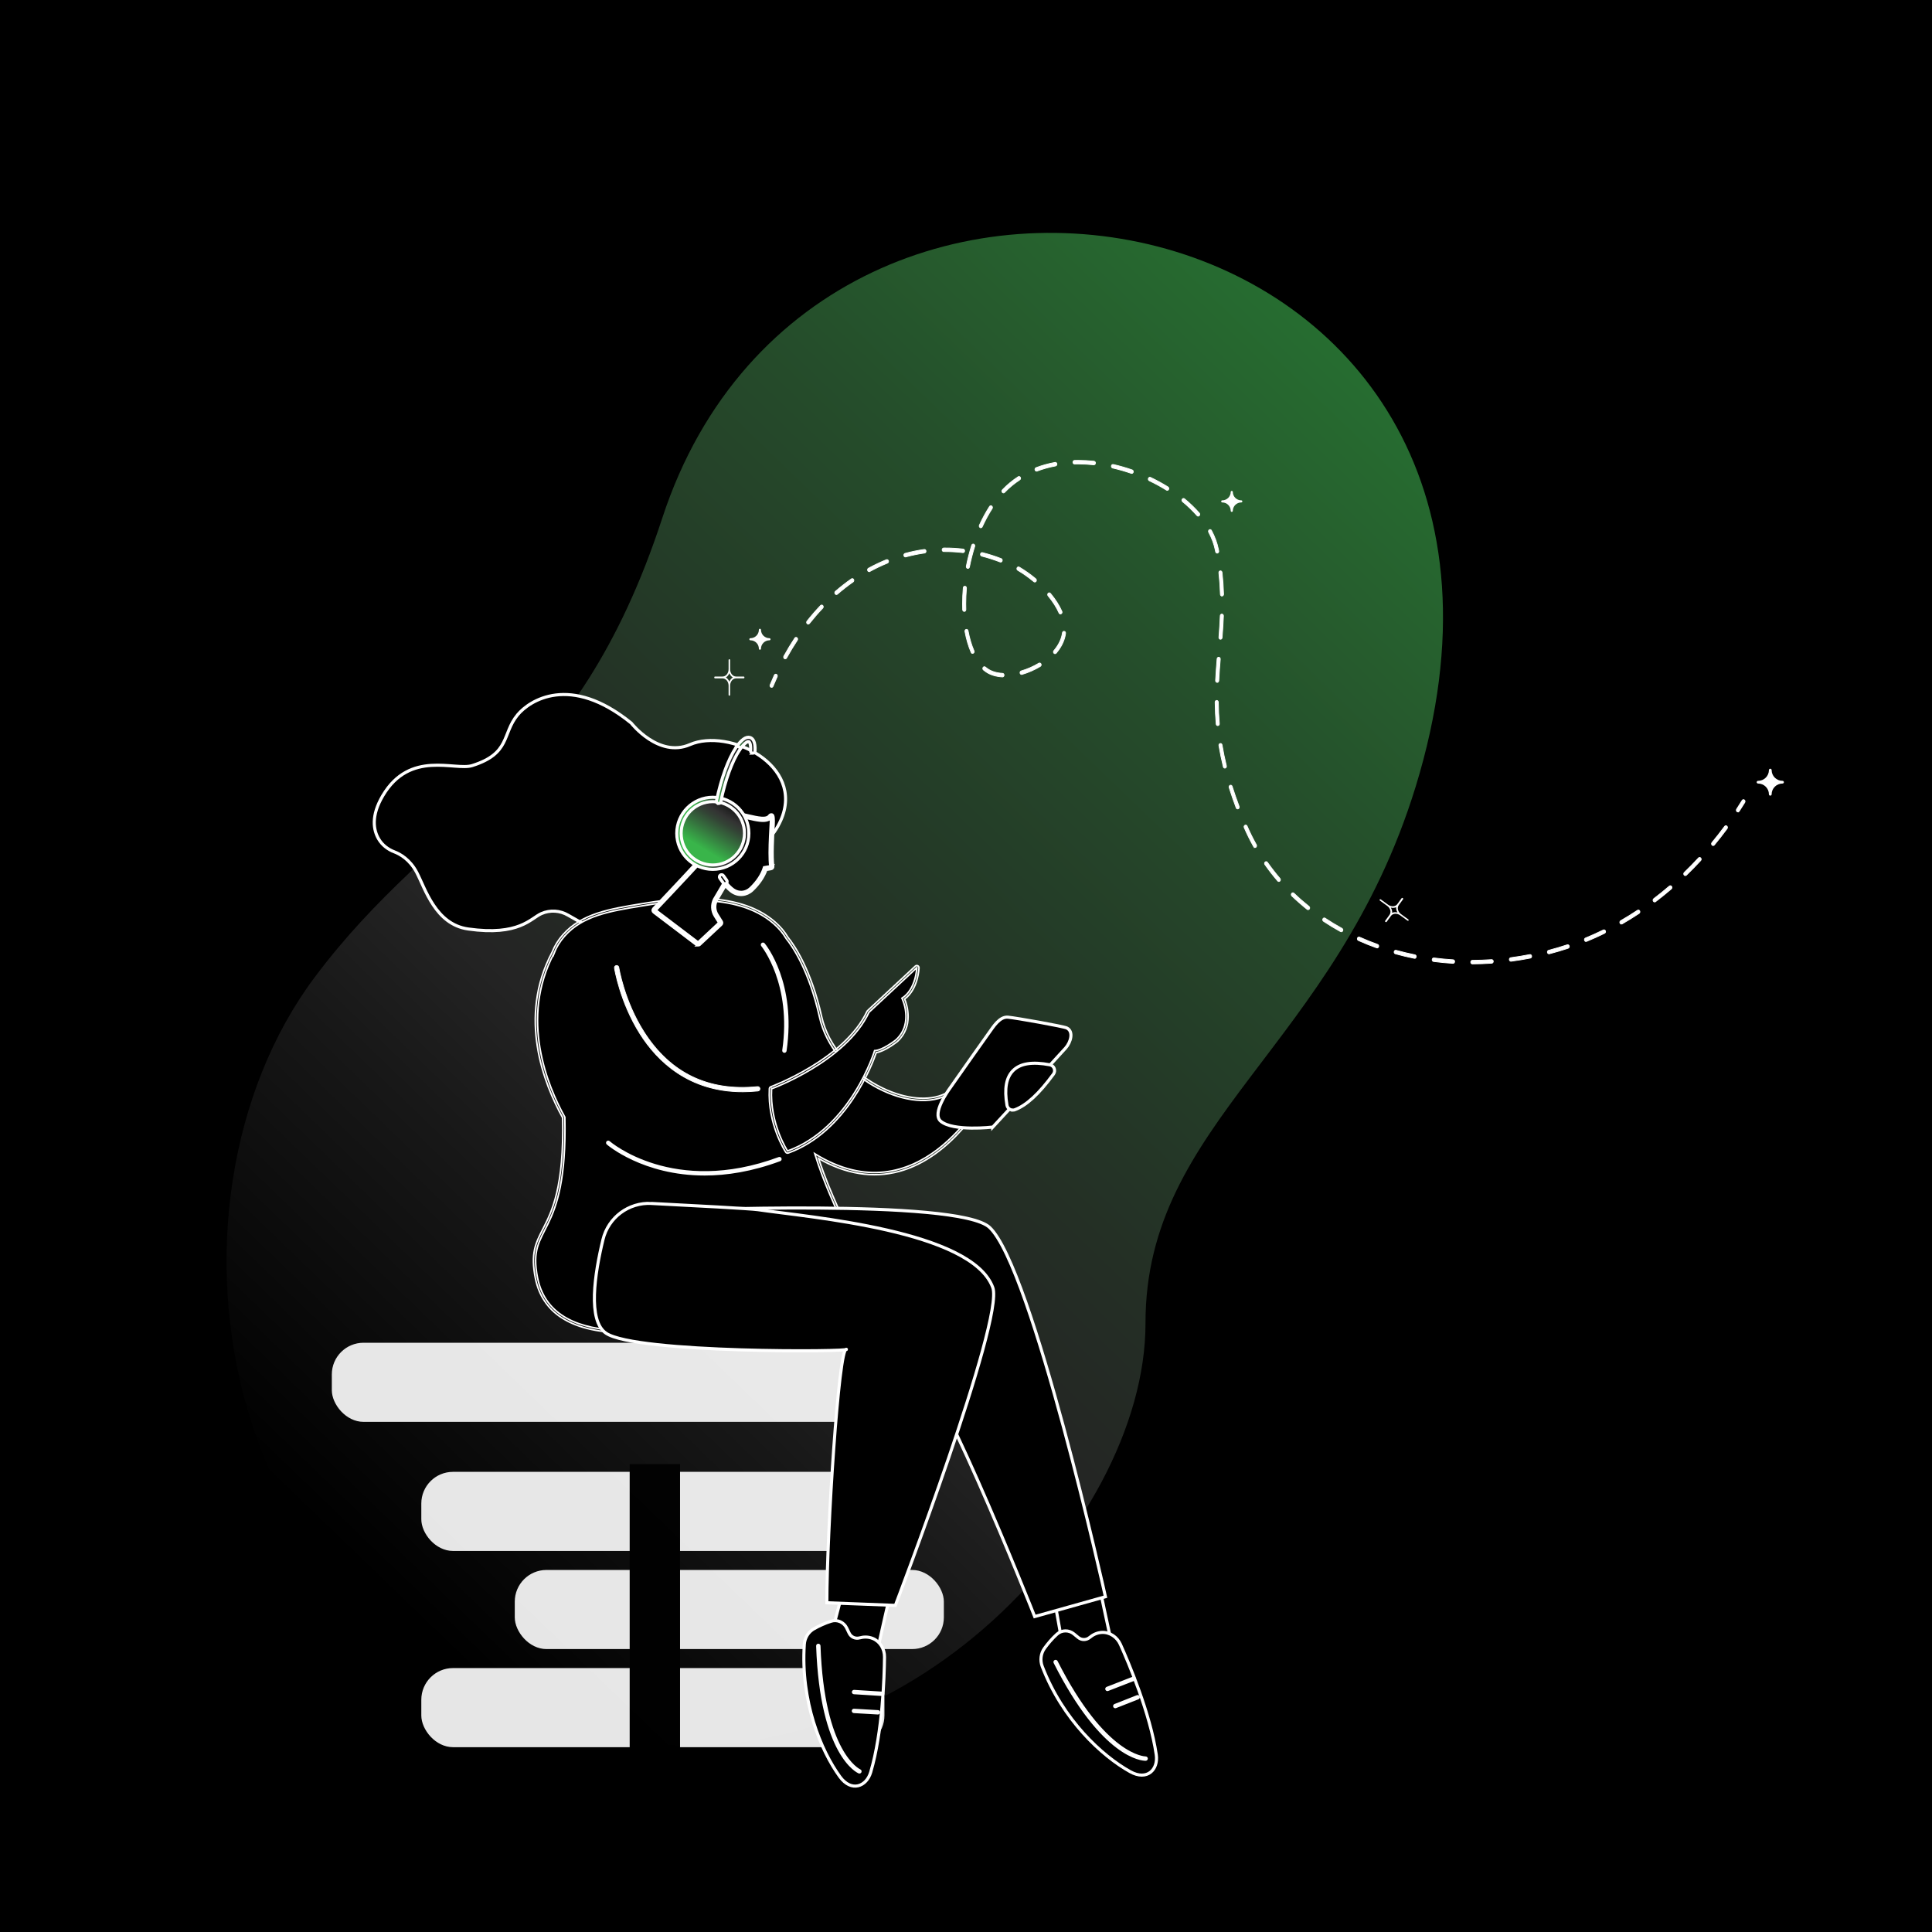 <?xml version="1.0" encoding="UTF-8"?>
<svg xmlns="http://www.w3.org/2000/svg" xmlns:xlink="http://www.w3.org/1999/xlink" viewBox="0 0 2500 2500">
  <defs>
    <style>
      .cls-1, .cls-2, .cls-3, .cls-4, .cls-5, .cls-6, .cls-7, .cls-8, .cls-9 {
        stroke: #fff;
        stroke-miterlimit: 10;
      }

      .cls-1, .cls-2, .cls-5, .cls-7, .cls-8, .cls-9 {
        stroke-width: 4px;
      }

      .cls-10 {
        opacity: .9;
      }

      .cls-2 {
        fill: url(#linear-gradient-2);
      }

      .cls-11, .cls-12, .cls-13 {
        stroke-width: 0px;
      }

      .cls-12 {
        fill: url(#linear-gradient);
        opacity: .7;
      }

      .cls-3, .cls-4 {
        stroke-width: 2px;
      }

      .cls-3, .cls-7 {
        fill: none;
      }

      .cls-13, .cls-6 {
        fill: #fff;
      }

      .cls-5 {
        fill: url(#linear-gradient-3);
      }

      .cls-8 {
        fill: url(#linear-gradient-5);
      }

      .cls-9 {
        fill: url(#linear-gradient-4);
      }
    </style>
    <linearGradient id="linear-gradient" x1="2048.75" y1="148.16" x2="202.33" y2="2250.71" gradientTransform="translate(189.88 45.52) rotate(-.16) scale(.96 .99) skewX(-4.23)" gradientUnits="userSpaceOnUse">
      <stop offset=".07" stop-color="#39b54a"/>
      <stop offset=".08" stop-color="#38b349"/>
      <stop offset=".34" stop-color="#356e3d"/>
      <stop offset=".54" stop-color="#334335"/>
      <stop offset=".64" stop-color="#333"/>
      <stop offset=".71" stop-color="#222"/>
      <stop offset=".88" stop-color="#000"/>
    </linearGradient>
    <linearGradient id="linear-gradient-2" x1="910.44" y1="1097.82" x2="956.19" y2="1023.07" gradientUnits="userSpaceOnUse">
      <stop offset="0" stop-color="#39b54a"/>
      <stop offset="0" stop-color="#38b349"/>
      <stop offset=".28" stop-color="#356e3d"/>
      <stop offset=".47" stop-color="#334335"/>
      <stop offset=".57" stop-color="#333"/>
      <stop offset=".67" stop-color="#222"/>
      <stop offset=".93" stop-color="#000"/>
    </linearGradient>
    <linearGradient id="linear-gradient-3" x1="878.93" y1="1078.31" x2="972.2" y2="1078.31" gradientUnits="userSpaceOnUse">
      <stop offset=".2" stop-color="#39b54a"/>
      <stop offset=".2" stop-color="#38b349"/>
      <stop offset=".38" stop-color="#356e3d"/>
      <stop offset=".5" stop-color="#334335"/>
      <stop offset=".57" stop-color="#333"/>
      <stop offset=".7" stop-color="#222"/>
      <stop offset="1" stop-color="#000"/>
    </linearGradient>
    <linearGradient id="linear-gradient-4" x1="951.93" y1="964.33" x2="977.1" y2="964.33" gradientUnits="userSpaceOnUse">
      <stop offset=".04" stop-color="#39b54a"/>
      <stop offset=".05" stop-color="#38b349"/>
      <stop offset=".3" stop-color="#356e3d"/>
      <stop offset=".48" stop-color="#334335"/>
      <stop offset=".57" stop-color="#333"/>
      <stop offset=".7" stop-color="#222"/>
      <stop offset="1" stop-color="#000"/>
    </linearGradient>
    <linearGradient id="linear-gradient-5" x1="927.08" y1="1002.81" x2="957.59" y2="1002.81" xlink:href="#linear-gradient-4"/>
  </defs>
  <g id="Background">
    <rect class="cls-11" width="2500" height="2500"/>
  </g>
  <g id="Illustration">
    <path class="cls-12" d="M407.41,1264.3c-220.26,293.76-136.35,875.94,377.62,983.94,370.09,77.77,697.58-274.03,697.23-535.82-.35-261.79,245.62-356.66,349.55-694.34,235.12-763.89-769.3-976.06-974.89-347.53-112.4,343.63-289.31,380.09-449.51,593.75Z"/>
    <g class="cls-10">
      <rect class="cls-13" x="545.18" y="1904.56" width="599.29" height="102.37" rx="41.02" ry="41.02" transform="translate(1689.64 3911.49) rotate(180)"/>
      <rect class="cls-13" x="429.37" y="1737.5" width="836.02" height="102.37" rx="41.02" ry="41.02" transform="translate(1694.76 3577.38) rotate(180)"/>
      <rect class="cls-13" x="666.11" y="2031.51" width="555.23" height="102.37" rx="41.02" ry="41.02" transform="translate(1887.45 4165.4) rotate(180)"/>
      <rect class="cls-13" x="545.18" y="2158.47" width="599.29" height="102.37" rx="41.02" ry="41.02" transform="translate(1689.64 4419.31) rotate(180)"/>
      <rect class="cls-11" x="648.77" y="2060.6" width="397.23" height="65.18" transform="translate(2940.58 1245.81) rotate(90)"/>
    </g>
    <path class="cls-1" d="M510.34,1102.34c-8.35-3.2-15.68-8.81-20.27-16.55-6.79-11.45-10.34-29.82,5.27-56.21,35.25-59.58,93.28-31.88,115.6-38.9,50.01-15.72,38.38-40.95,58.81-65.67,15.29-18.49,67.9-53.53,147.04,10.63,0,0,35.43,45.51,76.04,27.85,49.89-21.69,149.54,26.05,117.47,98.16-9.25,20.8-25.76,36.84-45.81,45.62-3.63,1.59-7.61,3.13-11.93,4.55-12.5,4.11-22.2,14.59-25.41,28.06-10.47,43.86-49.53,128.65-191.87,44.47-10.73-6.35-23.52-7.08-34.7-2.16-13.73,6.05-28.75,29.27-94.74,19.92-42.39-6-55.56-52.24-66.62-73.24-8.81-16.73-21.58-23.76-28.87-26.55Z"/>
    <g>
      <g>
        <path class="cls-4" d="M1223.87,1417.88c-49.74,23.92-146.2-24.97-163.41-101.63-13.65-60.78-34.97-91.63-43.22-101.8-3.94-6.74-9.13-13.05-15.99-19.08-49.06-43.12-134.04-29.16-170.81-23.12-41.71,6.85-76.27,12.53-99.77,39-6.24,7.03-10.67,14.39-13.71,22.22v-.03c-44.9,84.54-8.51,171.83,13.93,212.15,3.7,161.68-49.76,136.27-35.29,208.06,20.38,101.13,183.25,63.33,242.49,50.41,20.79-4.53,129.62,27.78,156.22-56.18,15.52-49-13.98-71.62-40.03-154.99,133.45,82.95,216.94-72.65,216.94-72.65l3.94-38.6s-1.56,12.31-51.29,36.23Z"/>
        <path class="cls-3" d="M811.1,1724.67c-31.56,0-62.02-4.97-84.54-19.67-17.96-11.72-29.31-28.81-33.74-50.79-6.49-32.19.28-45.43,9.64-63.75,11.65-22.8,27.59-54,25.62-144.11-24.45-44.16-58.27-130.12-13.64-214.2,3.27-8.32,7.89-15.77,14.12-22.78,24.17-27.21,59.97-33.1,101.43-39.91,36.83-6.05,123.07-20.22,173.14,23.79,6.85,6.02,12.24,12.43,16.45,19.59,8.68,10.76,30,42,43.65,102.79,8.42,37.5,38.51,72.83,78.53,92.2,30.11,14.58,60.35,17.38,80.9,7.5,46.25-22.24,49.72-34.1,49.75-34.22.19-1.54,1.56-2.55,3.11-2.37,1.54.18,2.63,1.64,2.48,3.18l-3.94,38.6c-.04.37-.15.72-.32,1.05-.41.76-41.37,75.82-110.62,94.32-33.74,9.01-68.64,3.38-103.84-16.75,8.3,25.29,16.91,44.97,23.94,61.05,14.62,33.43,24.28,55.51,13.81,88.54-21.63,68.29-95.78,62.1-135.63,58.78-10.03-.84-18.68-1.56-22.69-.69l-3.71.81c-29.47,6.45-77.85,17.03-123.88,17.03Z"/>
      </g>
      <path class="cls-4" d="M998.4,1408.93s96.09-35.03,126.09-99.07l61.85-57.64s-.87,27.86-19.24,39.49c0,0,15.77,31.75-7.5,53.66,0,0-17.45,13.87-27.85,14.12,0,0-30.46,100.06-112.7,129.85,0,0-23.1-35.11-20.66-80.42Z"/>
      <path class="cls-3" d="M1019.06,1492.17c-.93,0-1.83-.46-2.36-1.27-.96-1.47-23.58-36.41-21.12-82.12.06-1.13.79-2.12,1.85-2.5.95-.35,95.35-35.39,124.5-97.61.15-.33.37-.62.63-.87l61.85-57.64c.83-.78,2.06-.98,3.09-.51,1.04.47,1.69,1.52,1.66,2.66-.04,1.16-1.07,27.52-18.55,40.42,3.16,7.96,11.73,35.1-9.07,54.7-.87.7-16.49,13.03-27.68,14.71-4.7,13.83-37.39,102.17-113.84,129.86-.32.11-.64.17-.96.17Z"/>
      <path class="cls-13" d="M911.78,1521.12c-80.06,0-126.01-39.66-126.63-40.21-1.17-1.04-1.27-2.82-.24-3.99,1.04-1.17,2.82-1.28,3.99-.24.81.72,82.59,71.06,218.73,20.55,1.45-.54,3.09.2,3.63,1.67s-.2,3.09-1.67,3.63c-36.57,13.57-69.36,18.59-97.82,18.59Z"/>
      <path class="cls-6" d="M960.93,1412.77c-69.75,0-110.36-39.71-132.6-74.74-26.16-41.18-33.12-84.95-33.19-85.39-.24-1.54.82-2.99,2.36-3.22,1.57-.23,2.99.82,3.22,2.36.07.43,6.89,43.17,32.47,83.36,34.07,53.54,83.54,77.41,147.05,70.96,1.52-.15,2.94.97,3.1,2.53.16,1.55-.97,2.94-2.53,3.1-6.87.7-13.5,1.03-19.88,1.03Z"/>
      <path class="cls-13" d="M1015.02,1362.33c-.14,0-.27-.01-.41-.03-1.54-.23-2.61-1.66-2.39-3.21,12.55-85.78-26.71-134.33-27.1-134.81-1-1.2-.83-2.98.37-3.98,1.2-1,2.98-.83,3.98.37,1.69,2.03,41.29,50.81,28.35,139.24-.21,1.41-1.41,2.42-2.79,2.42Z"/>
      <path class="cls-1" d="M1284.64,1458.45s-51.45,5.96-67.4-7.65c-11.81-10.08,10.23-40.25,11.89-42.61,13.97-19.91,46.56-66.29,51.42-72.88,4.4-5.95,12.78-20.13,23.74-19.09,10.96,1.05,71.63,11.84,76.05,13.95,9.24,4.41,5.34,18.31-1.42,25.98-6.77,7.67-94.28,102.31-94.28,102.31Z"/>
      <path class="cls-1" d="M1310.55,1436.47c-1.32,0-2.63-.34-3.81-1.02-1.99-1.15-3.36-3.1-3.74-5.37-3.63-21.3-.97-36,8.11-44.92,9.32-9.16,24.81-11.56,47.36-7.31,2.57.48,4.68,2.23,5.64,4.68.98,2.47.63,5.22-.93,7.35-18.56,25.39-34.9,40.48-49.96,46.11-.87.33-1.77.49-2.67.49Z"/>
    </g>
    <g>
      <g>
        <path class="cls-1" d="M997.29,1121.29c-2.67-17.87,1.61-65.28.83-64.13-7.65,11.22-32.84-2.06-55.53-2.95-22.69-.89-15.05,33.18-15.05,33.18,0,0-6.64-23.12-20.8-8.65-8.22,8.4.84,19.24,9.28,26.33-2.32,2.64-43.19,46.68-68.21,72.87l55.52,42.13,27.79-25.96-5.66-9.03c-4.04-6.44-4.4-14.52-.95-21.3l13.59-23.03c3.12,3.77,7.06,8.09,10.7,10.63,7.24,5.05,16.24,4.27,22.63-1.83,8.76-8.36,14.88-17.75,17.66-26.87l8.22-1.4Z"/>
        <path class="cls-7" d="M903.32,1222.91c-.6,0-1.2-.19-1.71-.57l-55.52-42.13c-.64-.49-1.04-1.22-1.11-2.03-.06-.8.22-1.59.77-2.18,22.88-23.94,57.59-61.29,66.23-70.69-5.38-4.92-10.96-11.62-11.29-18.47-.18-3.76,1.17-7.15,4.02-10.07,4.52-4.62,9-6.4,13.34-5.31,2.11.53,3.91,1.7,5.43,3.16.09-6.06,1.24-12.89,5.15-17.58,3.32-3.99,8.07-5.89,14.06-5.65,8.57.34,17.53,2.4,25.45,4.22,12.81,2.94,23.87,5.49,27.64-.04.71-1.05,2.07-1.51,3.27-1.1q2.22.75,1.52,13.24c-.8,14.35-2.3,41.07-.49,53.17.23,1.52-.8,2.95-2.32,3.2l-6.54,1.12c-3.15,9.14-9.3,18.24-17.87,26.41-7.38,7.04-17.91,7.89-26.2,2.1-2.53-1.77-5.44-4.49-8.65-8.1l-11.58,19.63c-2.9,5.7-2.58,12.8.91,18.36l5.66,9.03c.72,1.15.52,2.64-.47,3.57l-27.79,25.96c-.54.51-1.23.76-1.93.76Z"/>
      </g>
      <g>
        <path class="cls-1" d="M933.75,1134.71l4.34,6.06-4.34-6.06Z"/>
        <path class="cls-1" d="M938.09,1143.59c-.88,0-1.75-.41-2.3-1.18l-4.34-6.06c-.91-1.27-.62-3.03.65-3.94,1.27-.91,3.03-.62,3.94.65l4.34,6.06c.91,1.27.62,3.04-.65,3.94-.5.36-1.07.53-1.64.53Z"/>
      </g>
    </g>
    <g>
      <path class="cls-1" d="M1416.44,2034.8c-.55,2.26,26.05,123.96,26.05,123.96l-61.13-10.23-18.41-102.89,53.49-10.84Z"/>
      <path class="cls-1" d="M1442.48,2161.58c-.15,0-.31-.01-.47-.04l-61.13-10.23c-1.18-.2-2.1-1.11-2.32-2.29l-18.41-102.89c-.27-1.51.72-2.96,2.22-3.27l53.49-10.84c.96-.19,1.93.11,2.6.81.55.57.83,1.33.79,2.1.41,5.04,15.73,76.27,25.99,123.22.2.92-.07,1.87-.71,2.55-.54.57-1.28.88-2.05.88Z"/>
    </g>
    <path class="cls-1" d="M1410.03,2118.84c3.74-3.14,9.08-6.21,15.89-6.5,10.24-.44,19.59,5.98,23.83,15.4,10.6,23.56,38.55,89.19,46.45,142.83,2.79,18.96-11.51,34.38-33.8,21.95-36.53-20.36-87.2-67.09-113.73-136.11-3.04-7.92-1.96-16.88,3.04-23.72,4.08-5.58,9.62-12.35,16.06-18.11,6.15-5.51,15.4-5.59,21.77-.35l5.74,4.72c4.31,3.54,10.48,3.49,14.75-.1Z"/>
    <path class="cls-13" d="M1482.28,2278.46c-4.81,0-56.34-3.01-118.84-126.53-.71-1.39-.15-3.09,1.24-3.8,1.39-.7,3.1-.15,3.8,1.25,62.26,123.05,113.37,123.38,113.91,123.43,1.48-.03,2.85,1.19,2.9,2.74.04,1.55-1.16,2.85-2.71,2.91-.06,0-.16,0-.3,0Z"/>
    <path class="cls-13" d="M1443.16,2210.46c-1.13,0-2.19-.68-2.63-1.79-.57-1.45.14-3.09,1.59-3.67l28.98-11.43c1.46-.57,3.09.14,3.67,1.59.57,1.45-.14,3.09-1.59,3.67l-28.98,11.43c-.34.13-.69.2-1.04.2Z"/>
    <path class="cls-13" d="M1433.01,2188.26c-1.13,0-2.2-.68-2.64-1.8-.57-1.45.15-3.09,1.61-3.66l33.99-13.23c1.45-.56,3.09.15,3.66,1.61.57,1.45-.15,3.09-1.61,3.66l-33.99,13.23c-.34.13-.68.19-1.02.19Z"/>
    <path class="cls-4" d="M1153.4,2045.85c-1.45,1.83-28.47,123.43-28.47,123.43l-51.16-34.98,26.54-101.1,53.09,12.65Z"/>
    <path class="cls-1" d="M1124.93,2172.1c-.56,0-1.12-.17-1.6-.49l-51.16-34.98c-.99-.67-1.44-1.9-1.14-3.05l26.54-101.1c.39-1.49,1.89-2.39,3.39-2.03l53.09,12.65c.94.22,1.7.91,2.02,1.83.26.74.19,1.55-.17,2.24-1.75,4.75-17.79,75.82-28.21,122.73-.2.92-.85,1.67-1.72,2.02-.34.13-.69.2-1.04.2Z"/>
    <path class="cls-1" d="M1112.26,2119.41c4.71-1.28,10.85-1.82,17.15.78,9.48,3.91,15.26,13.66,15.15,23.99-.28,25.83-2.51,97.13-17.89,149.12-5.44,18.38-24.89,26.35-39.9,5.71-24.59-33.83-50.93-97.53-45.99-171.31.57-8.47,5.32-16.14,12.73-20.24,6.05-3.35,13.92-7.16,22.18-9.68,7.9-2.41,16.32,1.4,19.9,8.84l3.23,6.7c2.42,5.03,8.05,7.57,13.43,6.11Z"/>
    <path class="cls-13" d="M1112.09,2294.96c-.37,0-.74-.07-1.09-.22-2.04-.86-49.99-22.64-54.92-164.88-.05-1.56,1.17-2.87,2.73-2.92,1.54-.03,2.87,1.17,2.92,2.73,4.8,138.66,50.99,159.67,51.46,159.86,1.44.61,2.11,2.26,1.51,3.7-.46,1.08-1.5,1.73-2.61,1.73Z"/>
    <path class="cls-13" d="M1136.1,2218.55c-.06,0-.11,0-.17,0l-31.1-1.81c-1.56-.09-2.75-1.43-2.66-2.99.09-1.56,1.41-2.76,2.99-2.66l31.1,1.81c1.56.09,2.75,1.43,2.66,2.99-.09,1.5-1.33,2.66-2.82,2.66Z"/>
    <path class="cls-13" d="M1141.52,2194.61c-.06,0-.12,0-.18,0l-36.4-2.28c-1.56-.1-2.74-1.44-2.64-3,.1-1.56,1.48-2.73,3-2.64l36.4,2.28c1.56.1,2.74,1.44,2.64,3-.09,1.5-1.34,2.65-2.82,2.65Z"/>
    <path class="cls-1" d="M867.49,1566.55s372.23-16.16,412.92,21.63c55.2,51.26,150.02,477.97,150.02,477.97l-91.56,25.67s-137.95-350.2-172.13-350.2-356.46-11.5-356.46-11.5l57.21-163.58Z"/>
    <path class="cls-1" d="M842.88,1557.24c-29.42-1.51-55.71,18.15-62.64,46.78-10.73,44.36-20.01,105.02,3.99,121.18,39.06,26.29,320.66,24.05,310.89,20.77-9.77-3.29-25.18,235.98-25.18,327.98l88.66,3.42s141.29-370.02,126.06-411.34c-27.25-73.92-236.99-90.85-304.1-100.73-9.02-1.33-85.56-5.39-137.69-8.06Z"/>
    <g>
      <g>
        <circle class="cls-2" cx="922.38" cy="1078.31" r="43.81"/>
        <path class="cls-5" d="M922.38,1124.95c-25.72,0-46.64-20.92-46.64-46.64s20.92-46.64,46.64-46.64,46.64,20.92,46.64,46.64-20.92,46.64-46.64,46.64ZM922.38,1037.32c-22.6,0-40.99,18.39-40.99,40.99s18.39,40.98,40.99,40.98,40.98-18.39,40.98-40.98-18.39-40.99-40.98-40.99Z"/>
      </g>
      <path class="cls-9" d="M974.19,974.67c-.05,0-.11,0-.16,0-1.56-.09-2.75-1.42-2.67-2.98.48-8.66-1.38-11.62-2.43-11.97-1.55-.52-5.98,1.88-11.83,10.62-.87,1.3-2.62,1.65-3.92.78-1.3-.87-1.65-2.62-.78-3.92,6.78-10.14,13.11-14.58,18.32-12.84,3.25,1.09,6.99,5.03,6.29,17.64-.08,1.51-1.33,2.67-2.82,2.67Z"/>
      <path class="cls-8" d="M929.91,1039.68c-.19,0-.38-.02-.58-.06-1.53-.32-2.51-1.81-2.19-3.34,5.98-28.82,15.19-54.01,25.27-69.08.87-1.3,2.62-1.65,3.92-.78,1.3.87,1.65,2.62.78,3.92-9.69,14.5-18.6,38.95-24.44,67.09-.28,1.34-1.45,2.25-2.76,2.25Z"/>
    </g>
    <g>
      <path class="cls-6" d="M998.42,889.46c-.29,0-.58-.07-.86-.21-1.04-.54-1.49-1.91-1.01-3.07,1.74-4.22,3.57-8.44,5.44-12.56.52-1.14,1.76-1.59,2.78-1.01,1.02.58,1.42,1.97.9,3.11-1.85,4.06-3.66,8.23-5.37,12.4-.35.85-1.1,1.34-1.88,1.34Z"/>
      <path class="cls-6" d="M1905.22,1247.28c-1.14,0-2.06-1.03-2.06-2.3,0-1.28.92-2.32,2.06-2.32,8.23-.04,16.6-.34,24.88-.91,1.16-.09,2.12.89,2.19,2.17.07,1.27-.8,2.37-1.93,2.45-8.36.58-16.81.88-25.12.92h0ZM1880.22,1246.57s-.08,0-.11,0c-8.37-.51-16.8-1.32-25.05-2.39-1.13-.15-1.94-1.29-1.81-2.56.13-1.27,1.16-2.17,2.29-2.03,8.17,1.06,16.51,1.85,24.8,2.36,1.14.07,2.01,1.16,1.95,2.44-.06,1.23-.97,2.18-2.06,2.18ZM1955.14,1243.86c-1.03,0-1.92-.87-2.05-2.04-.13-1.27.68-2.42,1.81-2.57,8.18-1.08,16.47-2.44,24.64-4.03,1.12-.22,2.19.62,2.39,1.88.2,1.26-.56,2.46-1.68,2.67-8.24,1.61-16.61,2.98-24.87,4.07-.08.01-.16.02-.25.02ZM1830.55,1240.11c-.12,0-.24-.01-.37-.04-8.27-1.66-16.54-3.64-24.6-5.87-1.11-.31-1.78-1.56-1.51-2.8.27-1.24,1.39-2,2.5-1.69,7.97,2.21,16.15,4.16,24.33,5.81,1.12.23,1.87,1.43,1.67,2.68-.18,1.12-1.05,1.9-2.03,1.9ZM2004.41,1234.25c-.94,0-1.79-.72-2.01-1.79-.26-1.24.43-2.49,1.55-2.77,8.06-2.09,16.16-4.48,24.06-7.12,1.09-.36,2.24.33,2.57,1.56.33,1.22-.3,2.51-1.39,2.88-7.98,2.66-16.16,5.08-24.3,7.19-.16.04-.31.06-.47.06ZM1782.02,1226.63c-.21,0-.42-.04-.63-.11-8.02-2.88-15.98-6.09-23.67-9.55-1.06-.48-1.57-1.82-1.15-3.01.42-1.19,1.63-1.76,2.69-1.29,7.6,3.42,15.47,6.59,23.4,9.43,1.09.39,1.68,1.69,1.33,2.91-.28.98-1.09,1.61-1.97,1.61ZM2052.33,1218.28c-.84,0-1.63-.58-1.94-1.52-.39-1.2.16-2.53,1.23-2.97,7.74-3.18,15.51-6.68,23.08-10.41,1.04-.51,2.26.02,2.72,1.19.46,1.17-.02,2.53-1.06,3.05-7.65,3.76-15.5,7.3-23.32,10.52-.23.1-.48.14-.71.14ZM1735.63,1205.75c-.31,0-.61-.08-.91-.24-7.57-4.16-15.02-8.67-22.15-13.41-.98-.65-1.3-2.07-.72-3.17.58-1.1,1.85-1.46,2.83-.81,7.03,4.67,14.38,9.12,21.86,13.23,1.02.56,1.45,1.95.94,3.09-.36.82-1.09,1.29-1.86,1.29ZM2098.11,1195.76c-.75,0-1.47-.46-1.84-1.25-.52-1.13-.12-2.53.89-3.11,7.33-4.23,14.65-8.77,21.77-13.51.98-.65,2.25-.29,2.83.8.58,1.1.26,2.52-.72,3.17-7.19,4.79-14.59,9.38-21.99,13.65-.3.17-.63.26-.94.26ZM1692.67,1177.15c-.41,0-.83-.14-1.2-.43-6.88-5.5-13.55-11.35-19.84-17.39-.87-.83-.96-2.29-.22-3.26.74-.97,2.05-1.08,2.91-.25,6.19,5.95,12.77,11.72,19.55,17.13.93.74,1.14,2.19.48,3.22-.4.63-1.04.97-1.68.97ZM2141.1,1167.15c-.66,0-1.31-.36-1.71-1.01-.64-1.06-.39-2.49.55-3.21,6.82-5.18,13.61-10.67,20.19-16.32.9-.78,2.2-.59,2.9.43.69,1.01.52,2.46-.38,3.24-6.64,5.71-13.5,11.25-20.38,16.48-.35.27-.76.4-1.16.4ZM1654.8,1140.67c-.54,0-1.08-.24-1.49-.71-5.85-6.81-11.42-13.97-16.54-21.27-.7-1-.55-2.46.35-3.25.9-.79,2.19-.62,2.9.39,5.04,7.18,10.52,14.22,16.27,20.92.79.92.77,2.38-.06,3.27-.4.43-.92.65-1.43.65ZM2180.79,1133.06c-.58,0-1.16-.27-1.56-.8-.75-.97-.65-2.43.22-3.26,6.25-6.04,12.44-12.36,18.4-18.8.82-.89,2.13-.86,2.92.06.79.92.77,2.38-.05,3.27-6.01,6.49-12.26,12.88-18.57,18.97-.39.38-.87.56-1.35.56ZM1624,1096.7c-.69,0-1.36-.38-1.75-1.08-4.47-7.98-8.59-16.28-12.24-24.69-.5-1.15-.07-2.53.95-3.09,1.02-.56,2.26-.08,2.76,1.07,3.58,8.26,7.63,16.42,12.02,24.25.61,1.08.32,2.51-.65,3.19-.34.24-.72.35-1.1.35ZM2216.79,1094.16c-.5,0-1.01-.2-1.4-.62-.84-.87-.89-2.33-.11-3.27,5.65-6.82,11.17-13.88,16.42-20.98.73-.98,2.03-1.12,2.91-.31.88.81,1,2.27.27,3.25-5.3,7.17-10.87,14.29-16.57,21.18-.41.49-.96.74-1.51.74ZM1601.52,1046.74c-.8,0-1.57-.53-1.9-1.41-3.35-8.86-6.41-17.69-9.11-26.23-.38-1.2.18-2.52,1.26-2.95,1.07-.42,2.26.21,2.63,1.41,2.67,8.45,5.7,17.19,9.02,25.97.44,1.18-.05,2.53-1.1,3.03-.26.12-.54.18-.8.18ZM1584.95,993.93c-.91,0-1.74-.67-1.99-1.7-2.25-9.2-4.17-18.44-5.68-27.46-.21-1.26.53-2.46,1.65-2.7,1.12-.24,2.2.59,2.41,1.85,1.49,8.9,3.38,18.01,5.6,27.09.3,1.23-.34,2.5-1.44,2.84-.18.06-.37.08-.55.08ZM1575.77,938.94c-1.05,0-1.95-.89-2.05-2.09-.81-9.28-1.25-18.49-1.35-28.15-.01-1.28.9-2.32,2.04-2.34,1.12.02,2.07,1.01,2.09,2.28.1,9.53.54,18.61,1.33,27.76.11,1.27-.72,2.4-1.85,2.53-.07,0-.14.01-.2.01ZM1575.04,882.99s-.08,0-.12,0c-1.14-.07-2.01-1.16-1.94-2.44.52-10.21,1.28-19.89,1.95-28.01.11-1.27,1.09-2.21,2.25-2.09,1.14.12,1.97,1.25,1.86,2.52-.67,8.08-1.43,17.7-1.94,27.84-.06,1.23-.97,2.18-2.06,2.18ZM1297.2,875.93s-.07,0-.1,0c-8.27-.46-15.31-2.59-20.94-6.34-1.22-.81-2.43-1.72-3.6-2.71-.91-.77-1.09-2.22-.41-3.24.68-1.02,1.98-1.23,2.89-.46,1.04.88,2.13,1.7,3.22,2.42,5.05,3.36,11.45,5.28,19.04,5.7,1.14.06,2.02,1.15,1.96,2.42-.05,1.24-.97,2.2-2.06,2.2ZM1321.97,872.75c-.92,0-1.76-.69-2-1.73-.29-1.24.38-2.5,1.48-2.82,7.85-2.28,15.73-5.73,22.79-10,1-.61,2.26-.19,2.8.94.54,1.12.17,2.53-.84,3.13-7.35,4.44-15.55,8.04-23.71,10.41-.17.05-.35.07-.52.07ZM1016.08,852.56c-.37,0-.74-.11-1.08-.34-.97-.67-1.27-2.09-.67-3.18,4.42-8.03,9.16-15.89,14.1-23.36.68-1.03,1.97-1.24,2.89-.48.92.76,1.11,2.21.43,3.23-4.87,7.37-9.55,15.12-13.91,23.04-.39.71-1.07,1.1-1.76,1.1ZM1365.21,845.87c-.51,0-1.02-.21-1.42-.63-.83-.88-.86-2.34-.08-3.27,5.57-6.57,9.14-13.47,10.61-20.52.18-.85.32-1.7.44-2.56.17-1.26,1.24-2.12,2.35-1.94,1.13.19,1.9,1.37,1.73,2.63-.13.98-.3,1.95-.5,2.92-1.64,7.85-5.55,15.47-11.63,22.65-.41.48-.95.72-1.5.72ZM1258.51,845.5c-.76,0-1.5-.48-1.86-1.29-3.44-7.84-6.13-16.95-8.01-27.07-.23-1.25.48-2.47,1.6-2.73,1.11-.26,2.21.54,2.44,1.79,1.81,9.74,4.39,18.48,7.67,25.98.5,1.15.08,2.53-.94,3.09-.29.16-.6.24-.91.24ZM1579.34,827.18c-.06,0-.12,0-.18,0-1.14-.11-1.98-1.23-1.87-2.51.85-10.8,1.4-19.64,1.71-27.84.05-1.28,1.03-2.27,2.15-2.21,1.14.05,2.02,1.13,1.97,2.41-.32,8.26-.87,17.18-1.73,28.05-.09,1.2-1,2.11-2.05,2.11ZM1045.82,807.6c-.49,0-.98-.19-1.37-.58-.85-.85-.93-2.31-.18-3.26,5.59-7.06,11.5-13.87,17.56-20.24.83-.87,2.14-.83,2.92.1.78.93.74,2.39-.09,3.27-5.97,6.27-11.79,12.98-17.29,19.93-.41.52-.98.78-1.55.78ZM1372.23,794.47c-.76,0-1.5-.47-1.85-1.29-3.2-7.28-7.96-14.74-14.15-22.17-.78-.93-.73-2.4.1-3.27.83-.87,2.14-.82,2.92.11,6.47,7.76,11.46,15.59,14.84,23.28.5,1.15.08,2.53-.94,3.09-.29.16-.6.24-.91.24ZM1247.75,791.18c-1.1,0-2.02-.98-2.06-2.22-.08-2.5-.13-5.04-.13-7.59,0-6.77.3-13.74.9-20.7.11-1.27,1.13-2.2,2.25-2.08,1.14.12,1.97,1.25,1.86,2.52-.58,6.82-.88,13.63-.88,20.26,0,2.5.04,4.97.12,7.42.04,1.28-.84,2.35-1.99,2.4-.03,0-.05,0-.08,0ZM1581.23,771.24c-1.11,0-2.03-.99-2.06-2.24-.28-9.48-.92-18.55-1.94-27.71-.14-1.27.66-2.42,1.79-2.58,1.13-.16,2.16.74,2.31,2.01,1.04,9.3,1.69,18.5,1.97,28.13.04,1.28-.86,2.35-2,2.39-.02,0-.05,0-.07,0ZM1082.28,769.35c-.62,0-1.23-.31-1.63-.9-.7-1.01-.53-2.46.37-3.24,6.67-5.78,13.64-11.21,20.7-16.15.97-.68,2.24-.35,2.85.73.6,1.08.31,2.51-.66,3.19-6.94,4.86-13.8,10.21-20.36,15.89-.38.33-.82.48-1.26.48ZM1339.04,753.16c-.43,0-.86-.15-1.23-.46-6.62-5.54-13.83-10.65-20.86-14.77-1.01-.59-1.4-1.99-.87-3.12.53-1.13,1.78-1.57,2.79-.98,7.21,4.23,14.62,9.47,21.41,15.16.91.76,1.1,2.21.42,3.24-.41.61-1.03.93-1.66.93ZM1124.68,739.72c-.76,0-1.5-.48-1.86-1.3-.5-1.15-.08-2.53.95-3.09,7.57-4.15,15.39-7.87,23.22-11.06,1.07-.44,2.26.18,2.65,1.38.39,1.2-.16,2.53-1.24,2.96-7.7,3.13-15.37,6.78-22.82,10.86-.29.16-.6.24-.91.24ZM1252.43,735.54c-.15,0-.3-.02-.45-.06-1.11-.28-1.82-1.51-1.57-2.76,1.83-9.25,4.17-18.39,6.96-27.19.38-1.2,1.56-1.83,2.64-1.41,1.07.43,1.64,1.75,1.26,2.95-2.73,8.62-5.02,17.58-6.82,26.64-.21,1.08-1.07,1.81-2.01,1.81ZM1294.85,727.35c-.22,0-.45-.04-.68-.13-7.82-3.03-15.83-5.59-23.82-7.61-1.11-.28-1.81-1.52-1.56-2.76.25-1.25,1.35-2.03,2.47-1.75,8.14,2.05,16.3,4.66,24.27,7.75,1.08.42,1.65,1.73,1.27,2.94-.3.96-1.1,1.55-1.95,1.55ZM1171.63,720.66c-.93,0-1.78-.71-2-1.77-.27-1.24.41-2.49,1.52-2.79,8.18-2.22,16.53-3.93,24.82-5.09,1.14-.16,2.16.74,2.3,2.01.14,1.27-.66,2.42-1.79,2.58-8.14,1.14-16.33,2.82-24.36,5-.16.04-.33.07-.49.07ZM1575.01,715.73c-.95,0-1.8-.74-2.01-1.82l-.44-2.21c-1.56-7.63-4.42-15.36-8.5-22.97-.59-1.09-.27-2.51.71-3.17.98-.66,2.25-.3,2.83.79,4.31,8.03,7.34,16.21,8.99,24.33l.45,2.25c.25,1.25-.46,2.48-1.57,2.75-.15.04-.3.05-.44.05ZM1246.15,715.1c-.07,0-.15,0-.22-.01-7.53-.9-15.18-1.36-22.74-1.36h-1.99s-.01.01-.02.01c-1.13,0-2.05-1.02-2.06-2.29-.01-1.28.91-2.32,2.05-2.33h2.03c7.71-.01,15.51.46,23.18,1.37,1.13.14,1.95,1.28,1.83,2.54-.11,1.19-1.01,2.07-2.05,2.07ZM1269.19,682.91c-.32,0-.64-.08-.94-.25-1.01-.58-1.42-1.98-.9-3.11,3.92-8.57,8.34-16.71,13.14-24.21.66-1.04,1.95-1.28,2.88-.53.93.74,1.14,2.19.47,3.23-4.68,7.31-9,15.26-12.82,23.62-.37.8-1.09,1.26-1.84,1.26ZM1550.41,667.87c-.54,0-1.07-.23-1.48-.7-5.44-6.23-11.73-12.3-18.68-18.03-.92-.76-1.12-2.2-.44-3.23.68-1.03,1.97-1.25,2.89-.49,7.13,5.88,13.59,12.11,19.19,18.52.8.91.78,2.38-.03,3.27-.4.44-.92.66-1.44.66ZM1298.51,637.84c-.55,0-1.1-.25-1.51-.73-.78-.93-.73-2.4.1-3.27,6.13-6.4,13-12.1,20.43-16.94.99-.64,2.25-.27,2.82.84.57,1.1.24,2.52-.75,3.16-7.16,4.66-13.79,10.16-19.69,16.32-.4.42-.9.62-1.41.62ZM1510.41,634.49c-.34,0-.68-.09-1-.29-7.06-4.41-14.56-8.5-22.29-12.17-1.05-.5-1.54-1.86-1.1-3.03.44-1.17,1.65-1.73,2.71-1.23,7.87,3.73,15.5,7.9,22.69,12.39,1,.62,1.35,2.03.8,3.14-.38.76-1.08,1.19-1.81,1.19ZM1464.42,612.6c-.2,0-.41-.03-.61-.1-7.92-2.75-16.01-5.08-24.05-6.91-1.12-.26-1.84-1.48-1.61-2.73.23-1.25,1.32-2.06,2.44-1.8,8.17,1.87,16.4,4.23,24.45,7.03,1.09.38,1.7,1.67,1.36,2.89-.28.99-1.09,1.63-1.97,1.63ZM1341.32,609.68c-.86,0-1.66-.61-1.95-1.57-.37-1.21.21-2.52,1.29-2.93,7.74-2.95,16.01-5.25,24.58-6.82,1.14-.21,2.19.65,2.37,1.91.18,1.26-.58,2.45-1.7,2.66-8.35,1.53-16.4,3.76-23.92,6.63-.22.08-.45.12-.67.12ZM1415.44,601.46c-.07,0-.13,0-.2-.01-6.78-.73-13.56-1.09-20.13-1.09-1.63,0-3.08.02-4.61.06-1.19.04-2.09-.98-2.11-2.26-.03-1.28.88-2.34,2.02-2.37,1.56-.04,3.14-.04,4.71-.06,6.7,0,13.61.37,20.52,1.11,1.14.12,1.97,1.25,1.86,2.52-.1,1.2-1,2.09-2.05,2.09Z"/>
      <path class="cls-6" d="M2248.88,1050.67c-.42,0-.85-.14-1.22-.45-.92-.75-1.12-2.2-.45-3.23,2.41-3.7,4.74-7.38,7.11-11.26.65-1.05,1.93-1.32,2.87-.6.94.72,1.18,2.16.54,3.21-2.4,3.92-4.75,7.64-7.19,11.37-.4.62-1.03.95-1.67.95Z"/>
    </g>
    <path class="cls-13" d="M943.77,871.13c.96,2.39,2.56,4.32,4.53,5.49-1.97,1.16-3.57,3.1-4.53,5.49-.96-2.39-2.56-4.32-4.53-5.49,1.97-1.16,3.57-3.1,4.53-5.49M943.77,853c-.54,0-.98.53-.98,1.18v11.81c0,5.22-3.49,9.45-7.81,9.45h-9.76c-.54,0-.98.53-.98,1.18s.44,1.18.98,1.18h9.76c4.31,0,7.81,4.23,7.81,9.45v11.81c0,.65.44,1.18.98,1.18s.98-.53.98-1.18v-11.81c0-5.22,3.49-9.45,7.81-9.45h9.76c.54,0,.98-.53.98-1.18s-.44-1.18-.98-1.18h-9.76c-4.31,0-7.81-4.23-7.81-9.45v-11.81c0-.65-.44-1.18-.98-1.18h0Z"/>
    <path class="cls-13" d="M1799.68,1174.41c2.44.61,4.89.46,6.94-.43-.22,2.22.4,4.6,1.73,6.74-2.44-.61-4.89-.46-6.94.43.22-2.22-.4-4.6-1.73-6.74M1785.34,1163.99c-.31.42-.14,1.08.37,1.45l9.34,6.78c4.13,3,5.46,8.19,2.98,11.6l-5.61,7.72c-.31.42-.14,1.08.37,1.45s1.19.33,1.49-.09l5.61-7.72c2.48-3.41,7.83-3.75,11.95-.75l9.34,6.78c.51.37,1.19.33,1.49-.09s.14-1.08-.37-1.45l-9.34-6.78c-4.13-3-5.46-8.19-2.98-11.6l5.61-7.72c.31-.42.14-1.08-.37-1.45s-1.19-.33-1.49.09l-5.61,7.72c-2.48,3.41-7.83,3.75-11.95.75l-9.34-6.78c-.51-.37-1.19-.33-1.49.09h0Z"/>
    <path class="cls-13" d="M995.68,825.83h0c-6.05,0-10.96-4.86-10.96-10.86h0c0-.75-.61-1.36-1.37-1.36h0c-.76,0-1.37.61-1.37,1.36h0c0,5.99-4.91,10.86-10.96,10.86h0c-.76,0-1.37.61-1.37,1.36h0c0,.75.61,1.36,1.37,1.36h0c6.05,0,10.96,4.86,10.96,10.86h0c0,.75.61,1.36,1.37,1.36h0c.76,0,1.37-.61,1.37-1.36h0c0-5.99,4.91-10.86,10.96-10.86h0c.76,0,1.37-.61,1.37-1.36h0c0-.75-.61-1.36-1.37-1.36Z"/>
    <path class="cls-13" d="M1606.23,647.44h0c-6.05,0-10.96-4.86-10.96-10.86h0c0-.75-.61-1.36-1.37-1.36h0c-.76,0-1.37.61-1.37,1.36h0c0,5.99-4.91,10.86-10.96,10.86h0c-.76,0-1.37.61-1.37,1.36h0c0,.75.61,1.36,1.37,1.36h0c6.05,0,10.96,4.86,10.96,10.86h0c0,.75.61,1.36,1.37,1.36h0c.76,0,1.37-.61,1.37-1.36h0c0-5.99,4.91-10.86,10.96-10.86h0c.76,0,1.37-.61,1.37-1.36h0c0-.75-.61-1.36-1.37-1.36Z"/>
    <path class="cls-13" d="M2306.58,1010.41h0c-7.77,0-14.08-6.24-14.08-13.94h0c0-.96-.79-1.74-1.76-1.74h0c-.97,0-1.76.78-1.76,1.74h0c0,7.7-6.3,13.94-14.08,13.94h0c-.97,0-1.76.78-1.76,1.74h0c0,.96.79,1.74,1.76,1.74h0c7.77,0,14.08,6.24,14.08,13.94h0c0,.96.79,1.74,1.76,1.74h0c.97,0,1.76-.78,1.76-1.74h0c0-7.7,6.3-13.94,14.08-13.94h0c.97,0,1.76-.78,1.76-1.74h0c0-.96-.79-1.74-1.76-1.74Z"/>
  </g>
</svg>